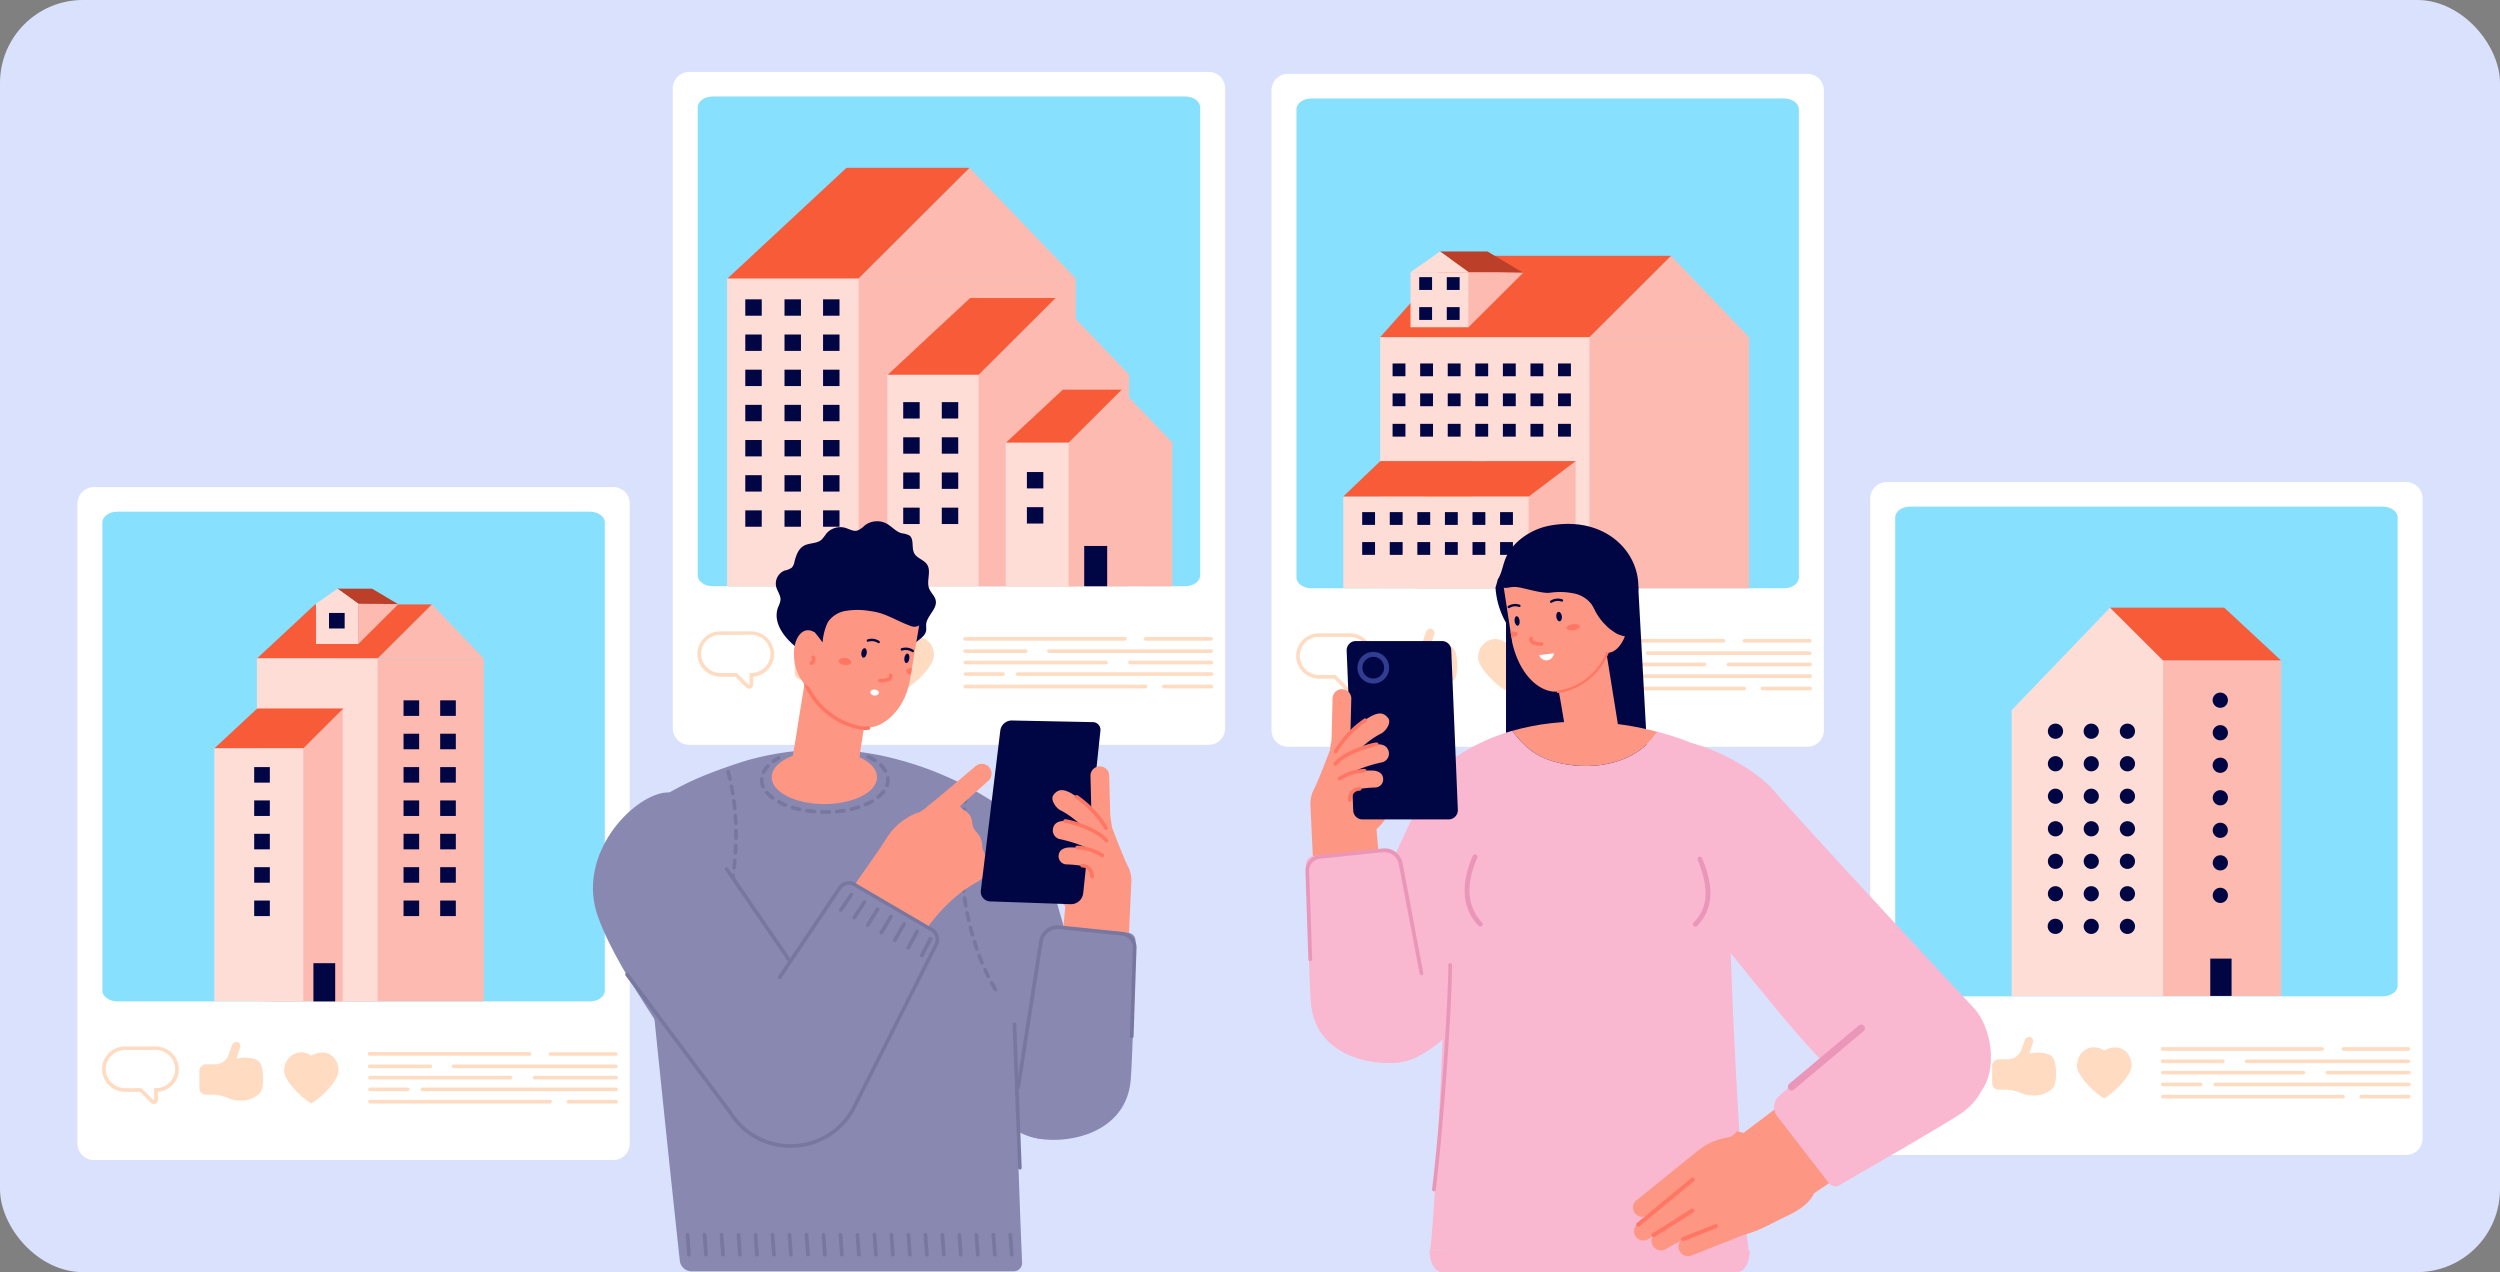 <svg width="452" height="230" fill="none" xmlns="http://www.w3.org/2000/svg"><rect width="100%" height="100%" fill="#808080" stroke="none"/><rect width="452" height="230" rx="15" fill="#DAE1FD"/><g clip-path="url(#a)"><path d="M110.897 88.066H16.974A2.975 2.975 0 0 0 14 91.034v115.732a2.982 2.982 0 0 0 2.974 2.968h93.923a2.98 2.98 0 0 0 2.969-2.968V91.034a2.976 2.976 0 0 0-2.969-2.968z" fill="#fff"/><path d="M106.647 92.512H21.218c-1.49 0-2.704.87-2.704 1.944v84.656c0 1.067 1.226 1.944 2.704 1.944h85.429c1.491 0 2.705-.877 2.705-1.944V94.456c0-1.074-1.214-1.944-2.705-1.944z" fill="#88E0FF"/><path d="M56.291 199.494c1.386-.705 4.907-3.949 4.907-5.917 0-2.557-2.22-4.207-4.907-2.717-2.312-1.563-4.906.166-4.906 2.717-.024 1.968 3.514 5.212 4.906 5.917zM37.225 192.436h1.668a2.613 2.613 0 0 0 2.453-1.753l.558-1.595a.936.936 0 0 1 1.043-.693.822.822 0 0 1 .46.449.813.813 0 0 1-.013.643l-.644 1.913a7.07 7.07 0 0 1 3.024 0c1.318.251 1.515 1.183 1.674 2.079.175.994.175 2.01 0 3.004a2.253 2.253 0 0 1-.466 1.165c-.52.503-1.15.876-1.84 1.092a5.86 5.86 0 0 1-3.906-.203 7.038 7.038 0 0 0-2.748-.613h-1.263a1.17 1.17 0 0 1-1.165-1.171v-3.139a1.171 1.171 0 0 1 1.165-1.178zM27.253 199.353l-1.944-1.944h-2.607a4.188 4.188 0 0 1-4.237-3.838 4.075 4.075 0 0 1 1.103-3.066 4.138 4.138 0 0 1 3.005-1.3h5.52a4.187 4.187 0 0 1 4.238 3.838 4.08 4.08 0 0 1-1.104 3.066 4.134 4.134 0 0 1-2.668 1.288v1.453a.759.759 0 0 1-.466.699.738.738 0 0 1-.84-.196zm-4.68-9.504a3.454 3.454 0 0 0-3.446 3.679 3.528 3.528 0 0 0 3.575 3.219h2.883l2.14 2.134a.08.08 0 0 0 .098 0 .075.075 0 0 0 .041-.031.077.077 0 0 0 .014-.049v-2.072h.331a3.455 3.455 0 0 0 3.447-3.679 3.523 3.523 0 0 0-3.575-3.22l-5.508.019zM66.84 190.879h28.885a.34.34 0 0 0 .331-.337.329.329 0 0 0-.204-.306.325.325 0 0 0-.127-.026H66.84a.331.331 0 0 0-.234.568.34.34 0 0 0 .234.101zM99.528 190.879h11.793a.339.339 0 0 0 .331-.337.332.332 0 0 0-.331-.276H99.528a.325.325 0 0 0-.235.097.322.322 0 0 0-.097.234.336.336 0 0 0 .332.282zM66.84 193.129h10.959a.325.325 0 0 0 .234-.097.332.332 0 0 0 .072-.361.332.332 0 0 0-.306-.204h-10.96a.332.332 0 0 0-.233.565.332.332 0 0 0 .234.097zM82.018 193.129h29.303a.33.33 0 1 0 0-.662H82.018a.324.324 0 0 0-.234.097.332.332 0 0 0-.072.361.332.332 0 0 0 .306.204zM66.913 195.171H92.31a.331.331 0 0 0 0-.662H66.913a.331.331 0 0 0 0 .662zM96.67 195.171h14.718a.33.33 0 1 0 0-.662H96.669a.331.331 0 0 0 0 .662zM66.913 197.293h6.783a.331.331 0 0 0 0-.663h-6.783a.331.331 0 0 0 0 .663zM76.364 197.293h35.012a.33.33 0 1 0 0-.663H76.364a.332.332 0 0 0-.331.332.33.33 0 0 0 .204.306c.04.016.083.025.127.025zM66.913 199.525h32.553a.332.332 0 0 0 0-.663H66.913a.331.331 0 0 0 0 .663zM102.79 199.525h8.586a.33.33 0 1 0 0-.663h-8.586a.33.33 0 1 0 0 .663z" fill="#FFDBC2"/><path d="M87.476 119.038H60.315v62.005h27.161v-62.005z" fill="#FCBAB1"/><path d="m68.269 119.05 9.818-9.78 9.39 9.78H68.269z" fill="#FCBAB1"/><path d="m46.46 119.05 10.512-9.78h21.115l-9.818 9.78H46.46z" fill="#F75B37"/><path d="M68.269 119.038h-21.82v62.005h21.82v-62.005z" fill="#FFDDD7"/><path d="M82.41 126.623h-2.826v2.809h2.827v-2.809zM75.781 126.623h-2.82v2.809h2.82v-2.809zM82.41 132.657h-2.826v2.808h2.827v-2.808zM75.781 132.657h-2.82v2.808h2.82v-2.808zM82.41 138.691h-2.826v2.808h2.827v-2.808zM75.781 138.691h-2.82v2.808h2.82v-2.808zM82.41 144.718h-2.826v2.809h2.827v-2.809zM75.781 144.718h-2.82v2.809h2.82v-2.809zM82.41 150.752h-2.826v2.808h2.827v-2.808zM75.781 150.752h-2.82v2.808h2.82v-2.808zM82.41 156.786h-2.826v2.808h2.827v-2.808zM75.781 156.786h-2.82v2.808h2.82v-2.808zM82.41 162.819h-2.826v2.809h2.827v-2.809zM75.781 162.819h-2.82v2.809h2.82v-2.809z" fill="#000543"/><path d="M61.964 128.205v52.82H48.97v-38.95h-.92l13.915-13.87z" fill="#FCBAB1"/><path d="m38.752 135.306 7.752-7.211h15.57l-7.236 7.211H38.752z" fill="#F75B37"/><path d="M54.838 135.306H38.752v45.719h16.086v-45.719z" fill="#FFDDD7"/><path d="M48.785 138.691h-2.827v2.808h2.827v-2.808zM48.785 144.718h-2.827v2.809h2.827v-2.809zM48.785 150.752h-2.827v2.808h2.827v-2.808zM48.785 156.786h-2.827v2.808h2.827v-2.808zM48.785 162.819h-2.827v2.809h2.827v-2.809zM56.666 181.056h3.937v-6.911h-3.937v6.911z" fill="#000543"/><path d="m61.014 106.437 3.796 2.741 7.187.068-4.722-2.809h-6.261z" fill="#BC3F2A"/><path d="m68.477 109.178 3.52.068-7.187 7.155v-7.223h3.667z" fill="#FCBAB1"/><path d="M64.81 109.178h-7.684v7.26h7.684v-7.26zM64.81 109.178l-3.796-2.741-3.889 2.741h7.685z" fill="#FFDDD7"/><path d="M62.314 110.821h-2.827v2.809h2.827v-2.809z" fill="#000543"/><path d="M326.782 13.35h-93.923a2.977 2.977 0 0 0-2.968 2.967V132.05a2.968 2.968 0 0 0 2.968 2.968h93.923c.788 0 1.543-.313 2.099-.87.557-.556.87-1.311.87-2.098V16.317a2.977 2.977 0 0 0-2.969-2.967z" fill="#fff"/><path d="M322.539 17.801h-85.436c-1.49 0-2.698.87-2.698 1.944v84.675c0 1.073 1.227 1.943 2.698 1.943h85.436c1.49 0 2.698-.87 2.698-1.943V19.8c0-1.128-1.208-1.999-2.698-1.999z" fill="#88E0FF"/><path d="M272.183 124.784c1.38-.706 4.906-3.949 4.906-5.918 0-2.557-2.22-4.212-4.906-2.722-2.318-1.564-4.937.165-4.937 2.722 0 1.969 3.526 5.212 4.937 5.918zM253.116 117.726h1.662a2.61 2.61 0 0 0 2.453-1.76l.552-1.594a.94.94 0 0 1 1.043-.693.811.811 0 0 1 .46.452.818.818 0 0 1-.013.645l-.613 1.907a7.072 7.072 0 0 1 3.017 0c1.325.252 1.515 1.178 1.681 2.079.168.995.168 2.01 0 3.005a2.29 2.29 0 0 1-.472 1.159 4.611 4.611 0 0 1-1.84 1.097 5.898 5.898 0 0 1-3.907-.202 6.892 6.892 0 0 0-2.747-.613h-1.294a1.171 1.171 0 0 1-1.172-1.165v-3.152a1.185 1.185 0 0 1 .352-.831 1.162 1.162 0 0 1 .838-.334zM243.138 124.655l-1.938-1.944h-2.612a4.18 4.18 0 0 1-4.232-3.839 4.066 4.066 0 0 1 1.098-3.065 4.161 4.161 0 0 1 3.005-1.3h5.519a4.187 4.187 0 0 1 4.238 3.838 4.091 4.091 0 0 1-1.104 3.066 4.157 4.157 0 0 1-2.668 1.288v1.416a.75.75 0 0 1-.466.699.774.774 0 0 1-.84-.159zm-4.679-9.505a3.449 3.449 0 0 0-2.522 1.091 3.444 3.444 0 0 0-.919 2.589 3.517 3.517 0 0 0 3.57 3.213h2.888l2.134 2.14a.092.092 0 0 0 .138-.018.099.099 0 0 0 .016-.05v-2.072h.337a3.45 3.45 0 0 0 3.44-3.679 3.519 3.519 0 0 0-3.575-3.214h-5.507zM282.731 116.187h28.879a.33.33 0 1 0 0-.662h-28.879a.33.33 0 1 0 0 .662zM315.419 116.187h11.774a.333.333 0 0 0 .332-.331.33.33 0 0 0-.332-.331h-11.774a.329.329 0 0 0-.332.331.332.332 0 0 0 .332.331zM282.731 118.419h10.953a.33.33 0 1 0 0-.663h-10.953a.33.33 0 1 0 0 .663zM297.91 118.419h29.283a.332.332 0 0 0 0-.663H297.91a.333.333 0 0 0-.332.332.332.332 0 0 0 .332.331zM282.798 120.467h25.384a.337.337 0 0 0 0-.669h-25.384a.337.337 0 0 0 0 .669zM312.561 120.467h14.718a.337.337 0 0 0 0-.669h-14.718a.345.345 0 0 0-.268.081.331.331 0 0 0-.115.254.334.334 0 0 0 .24.323.363.363 0 0 0 .143.011zM282.798 122.582h6.783a.337.337 0 0 0 .338-.337.337.337 0 0 0-.338-.331h-6.783a.332.332 0 0 0-.234.567c.062.063.146.1.234.101zM292.267 122.582h35.012a.335.335 0 0 0 .234-.571.33.33 0 0 0-.234-.097h-35.012a.332.332 0 0 0-.234.567c.062.063.146.1.234.101zM282.798 124.814h32.553a.337.337 0 0 0 .331-.337.33.33 0 0 0-.331-.331h-32.553a.332.332 0 0 0-.234.567c.062.063.146.1.234.101zM318.675 124.814h8.586a.337.337 0 0 0 .331-.337.33.33 0 0 0-.331-.331h-8.586a.33.33 0 0 0-.331.331.337.337 0 0 0 .331.337z" fill="#FFDBC2"/><path d="M255.98 106.364h60.248V60.951H255.98v45.413z" fill="#FCBAB1"/><path d="M249.541 106.364h37.839V60.951h-37.839v45.413z" fill="#FFDDD7"/><path d="m287.38 60.951 14.743-14.698 14.105 14.698H287.38z" fill="#FCBAB1"/><path d="M302.123 46.253 287.38 60.951h-37.839l13.087-14.698h39.495z" fill="#F75B37"/><path d="m260.346 45.468 5.207 3.753 9.843.092-6.464-3.845h-8.586z" fill="#BC3F2A"/><path d="m270.576 49.22 4.82.093-9.843 9.805V49.22h5.023z" fill="#FCBAB1"/><path d="M265.553 49.22h-10.53v9.947h10.53V49.22z" fill="#FFDDD7"/><path d="m265.553 49.22-5.207-3.752-5.323 3.753h10.53z" fill="#FFDDD7"/><path d="M266.099 89.93h-8.678l8.678-6.494v6.494z" fill="#FFC05C"/><path d="M256.851 89.758h19.441c.073 0 .073 16.599.073 16.599h-33.497V89.758h13.983z" fill="#FFDDD7"/><path d="M276.292 89.758c.122 0 8.585-6.401 8.585-6.401v23h-8.512V89.801l-.073-.043z" fill="#FCBAB1"/><path d="M276.292 89.758h-33.424l6.691-6.395h16.558c-.049.037 2.834 0 2.834 0h15.945l-8.482 6.402-.122-.007z" fill="#F75B37"/><path d="M254.103 65.716h-2.324v2.311h2.324v-2.311zM254.103 71.13h-2.324v2.312h2.324V71.13zM254.103 76.63h-2.324v2.312h2.324V76.63zM259.089 65.716h-2.324v2.311h2.324v-2.311zM259.089 71.13h-2.324v2.312h2.324V71.13zM259.089 76.63h-2.324v2.312h2.324V76.63zM264.075 65.716h-2.324v2.311h2.324v-2.311zM264.075 71.13h-2.324v2.312h2.324V71.13zM264.075 76.63h-2.324v2.312h2.324V76.63zM269.061 65.716h-2.324v2.311h2.324v-2.311zM269.061 71.13h-2.324v2.312h2.324V71.13zM269.061 76.63h-2.324v2.312h2.324V76.63zM274.047 65.716h-2.324v2.311h2.324v-2.311zM274.047 71.13h-2.324v2.312h2.324V71.13zM274.047 76.63h-2.324v2.312h2.324V76.63zM279.033 65.716h-2.324v2.311h2.324v-2.311zM279.033 71.13h-2.324v2.312h2.324V71.13zM279.033 76.63h-2.324v2.312h2.324V76.63zM284.019 65.716h-2.324v2.311h2.324v-2.311zM284.019 71.13h-2.324v2.312h2.324V71.13zM284.019 76.63h-2.324v2.312h2.324V76.63zM248.608 92.591h-2.324v2.312h2.324v-2.312zM248.608 98.006h-2.324v2.312h2.324v-2.312zM253.594 92.591h-2.324v2.312h2.324v-2.312zM253.594 98.006h-2.324v2.312h2.324v-2.312zM258.58 92.591h-2.324v2.312h2.324v-2.312zM258.58 98.006h-2.324v2.312h2.324v-2.312zM263.566 92.591h-2.324v2.312h2.324v-2.312zM263.566 98.006h-2.324v2.312h2.324v-2.312zM268.552 92.591h-2.324v2.312h2.324v-2.312zM268.552 98.006h-2.324v2.312h2.324v-2.312zM273.538 92.591h-2.324v2.312h2.324v-2.312zM273.538 98.006h-2.324v2.312h2.324v-2.312zM258.918 50.11h-2.325v2.312h2.325V50.11zM258.918 55.53h-2.325v2.312h2.325v-2.311zM263.903 50.11h-2.324v2.312h2.324V50.11zM263.903 55.53h-2.324v2.312h2.324v-2.311zM279.333 106.364h3.239v-5.685h-3.239v5.685z" fill="#000543"/><path d="M435.032 87.153h-93.923a2.973 2.973 0 0 0-2.969 2.967v115.733a2.976 2.976 0 0 0 2.969 2.968h93.923a2.969 2.969 0 0 0 2.968-2.968V90.12a2.97 2.97 0 0 0-2.968-2.968z" fill="#fff"/><path d="M430.788 91.598h-85.429c-1.491 0-2.705.87-2.705 1.944v84.656c0 1.073 1.227 1.944 2.705 1.944h85.429c1.49 0 2.704-.871 2.704-1.944V93.542c0-1.073-1.214-1.944-2.704-1.944z" fill="#88E0FF"/><path d="M380.432 198.587c1.386-.706 4.937-3.949 4.937-5.924 0-2.551-2.22-4.206-4.937-2.716-2.312-1.564-4.906.165-4.906 2.716-.025 1.975 3.526 5.218 4.906 5.924zM361.365 191.523h1.662a2.613 2.613 0 0 0 2.453-1.754l.552-1.594a.947.947 0 0 1 1.049-.693.823.823 0 0 1 .518.771.82.82 0 0 1-.071.32l-.613 1.913a7.072 7.072 0 0 1 3.017 0c1.325.252 1.521 1.184 1.681 2.085a8.631 8.631 0 0 1 0 2.999 2.204 2.204 0 0 1-.472 1.165c-.52.504-1.15.88-1.84 1.097a5.905 5.905 0 0 1-3.907-.208 7 7 0 0 0-2.747-.613h-1.3a1.174 1.174 0 0 1-1.166-1.172v-3.121a1.166 1.166 0 0 1 1.184-1.195zM351.393 198.439l-1.944-1.943h-2.631a4.188 4.188 0 0 1-4.231-3.839 4.12 4.12 0 0 1 1.101-3.081 4.11 4.11 0 0 1 3.002-1.303h5.519a4.193 4.193 0 0 1 4.238 3.838 4.115 4.115 0 0 1-3.778 4.372v1.423a.757.757 0 0 1-.466.699.792.792 0 0 1-.288.055.72.72 0 0 1-.522-.221zm-4.685-9.504a3.463 3.463 0 0 0-2.517 1.094 3.456 3.456 0 0 0-.924 2.585 3.524 3.524 0 0 0 3.57 3.219h2.888l2.134 2.134a.107.107 0 0 0 .105 0 .094.094 0 0 0 .04-.034.095.095 0 0 0 .015-.052v-2.072h.319a3.439 3.439 0 0 0 3.44-3.679 3.524 3.524 0 0 0-3.569-3.22l-5.501.025zM390.974 189.99h28.885a.337.337 0 0 0 0-.669h-28.885a.337.337 0 0 0 0 .669zM423.668 189.99h11.793a.337.337 0 0 0 0-.669h-11.793a.337.337 0 0 0 0 .669zM390.974 192.222h10.959a.337.337 0 0 0 0-.669h-10.959a.337.337 0 0 0 0 .669zM406.159 192.222h29.302a.337.337 0 0 0 0-.669h-29.302a.337.337 0 0 0 0 .669zM391.054 194.264h25.389a.338.338 0 0 0 .235-.097.338.338 0 0 0 .071-.361.338.338 0 0 0-.071-.108.338.338 0 0 0-.235-.097h-25.389a.324.324 0 0 0-.127.026.323.323 0 0 0-.179.179.323.323 0 0 0 .072.361c.03.03.067.055.107.071.04.017.083.026.127.026zM420.81 194.264h14.718a.338.338 0 0 0 .235-.097.338.338 0 0 0 .071-.361.338.338 0 0 0-.071-.108.338.338 0 0 0-.235-.097H420.81a.33.33 0 1 0 0 .663zM391.054 196.397h6.783a.33.33 0 1 0 0-.662h-6.783a.33.33 0 1 0 0 .662zM400.517 196.397h35.018a.33.33 0 1 0 0-.662h-35.018a.33.33 0 1 0 0 .662zM391.054 198.611h32.552a.333.333 0 0 0 .332-.331.33.33 0 0 0-.332-.331h-32.552a.33.33 0 1 0 0 .662zM426.924 198.611h8.586a.33.33 0 1 0 0-.662h-8.586a.332.332 0 0 0-.331.331.33.33 0 0 0 .331.331z" fill="#FFDBC2"/><path d="M398.885 128.383h-35.183v51.698h35.183v-51.698z" fill="#FFDDD7"/><path d="m400.112 128.414-18.613-18.543-17.797 18.543h36.41z" fill="#FFDDD7"/><path d="m412.439 119.431-10.285-9.56h-20.655l9.598 9.56h21.342z" fill="#F75B37"/><path d="M412.439 119.431h-21.342v60.644h21.342v-60.644z" fill="#FCBAB1"/><path d="M403.467 173.311h-3.852v6.757h3.852v-6.757zM371.625 130.83a1.368 1.368 0 0 0-1.265.852 1.37 1.37 0 0 0 .302 1.495 1.378 1.378 0 0 0 1.496.295 1.372 1.372 0 0 0 .443-2.242 1.388 1.388 0 0 0-.448-.298 1.386 1.386 0 0 0-.528-.102zM378.095 130.83a1.374 1.374 0 1 0 0 2.748 1.374 1.374 0 0 0 0-2.748zM384.633 130.83a1.369 1.369 0 0 0-1.265.852 1.375 1.375 0 1 0 2.645.521c0-.181-.036-.36-.106-.527a1.362 1.362 0 0 0-.747-.744 1.377 1.377 0 0 0-.527-.102zM371.625 136.71a1.376 1.376 0 0 0-1.265.852 1.37 1.37 0 0 0 .302 1.495 1.37 1.37 0 0 0 1.496.295 1.372 1.372 0 0 0-.533-2.642zM378.095 136.71a1.375 1.375 0 0 0-.268 2.721 1.374 1.374 0 1 0 .268-2.721zM384.633 136.71a1.377 1.377 0 0 0-1.265.852 1.375 1.375 0 1 0 2.645.522 1.371 1.371 0 0 0-.853-1.271 1.36 1.36 0 0 0-.527-.103zM371.625 142.59a1.377 1.377 0 0 0-1.34 1.646 1.372 1.372 0 1 0 2.316-1.245 1.388 1.388 0 0 0-.976-.401zM378.095 142.59a1.375 1.375 0 0 0-.268 2.721 1.374 1.374 0 1 0 .268-2.721zM384.633 142.59a1.378 1.378 0 0 0-1.265.853 1.368 1.368 0 0 0 .302 1.494 1.373 1.373 0 1 0 .963-2.347zM371.625 148.471a1.376 1.376 0 0 0-1.265.852 1.37 1.37 0 0 0 .302 1.495 1.37 1.37 0 0 0 1.496.295 1.372 1.372 0 0 0-.533-2.642zM378.095 148.471a1.375 1.375 0 0 0-.268 2.721 1.374 1.374 0 1 0 .268-2.721zM384.633 148.471a1.377 1.377 0 0 0-1.265.852 1.375 1.375 0 1 0 2.645.521 1.366 1.366 0 0 0-.405-.973 1.349 1.349 0 0 0-.448-.297 1.36 1.36 0 0 0-.527-.103zM371.625 154.351a1.377 1.377 0 0 0-1.34 1.646 1.367 1.367 0 0 0 1.081 1.075 1.368 1.368 0 0 0 1.408-.585 1.368 1.368 0 0 0 .126-1.289 1.392 1.392 0 0 0-.299-.447 1.387 1.387 0 0 0-.976-.4zM378.095 154.351a1.375 1.375 0 0 0-.268 2.721 1.374 1.374 0 1 0 .268-2.721zM384.633 154.351a1.378 1.378 0 0 0-1.265.852 1.368 1.368 0 0 0 1.005 1.869 1.372 1.372 0 0 0 1.534-1.874 1.376 1.376 0 0 0-1.274-.847zM371.625 160.219a1.377 1.377 0 0 0-1.34 1.646 1.372 1.372 0 1 0 2.316-1.245 1.388 1.388 0 0 0-.976-.401zM378.095 160.219a1.375 1.375 0 0 0-.268 2.721 1.374 1.374 0 1 0 .268-2.721zM384.633 160.219a1.378 1.378 0 0 0-1.265.853 1.368 1.368 0 0 0 .302 1.494 1.373 1.373 0 1 0 .963-2.347zM371.625 166.112a1.37 1.37 0 0 0-.259 2.721 1.368 1.368 0 0 0 1.408-.585 1.37 1.37 0 0 0-.621-2.033 1.368 1.368 0 0 0-.528-.103zM378.095 166.112a1.375 1.375 0 0 0-.268 2.721 1.374 1.374 0 0 0 1.642-1.347 1.38 1.38 0 0 0-1.374-1.374zM384.633 166.112a1.37 1.37 0 0 0-1.265.852 1.371 1.371 0 0 0 1.005 1.869 1.372 1.372 0 0 0 1.534-1.874 1.376 1.376 0 0 0-1.274-.847zM401.43 125.225a1.372 1.372 0 0 0-.256 2.722 1.375 1.375 0 0 0 .783-2.621 1.358 1.358 0 0 0-.527-.101zM401.43 131.106a1.371 1.371 0 0 0-.961 2.349 1.371 1.371 0 0 0 1.499.291 1.374 1.374 0 0 0 .737-1.799 1.36 1.36 0 0 0-.748-.741 1.357 1.357 0 0 0-.527-.1zM401.43 136.986a1.372 1.372 0 0 0-.256 2.722 1.375 1.375 0 0 0 .783-2.621 1.358 1.358 0 0 0-.527-.101zM401.43 142.866a1.38 1.38 0 0 0-1.265.854 1.374 1.374 0 1 0 2.54-.012 1.36 1.36 0 0 0-.748-.741 1.376 1.376 0 0 0-.527-.101zM401.43 148.747a1.376 1.376 0 0 0-1.264.852 1.37 1.37 0 0 0 1.005 1.869 1.375 1.375 0 0 0 .787-2.618 1.365 1.365 0 0 0-.528-.103zM401.43 154.627a1.377 1.377 0 0 0-1.34 1.646 1.374 1.374 0 1 0 1.34-1.646zM401.43 160.508a1.368 1.368 0 0 0-1.264.852 1.37 1.37 0 0 0 1.005 1.869c.266.052.542.025.793-.079a1.372 1.372 0 0 0 .442-2.242 1.382 1.382 0 0 0-.976-.4z" fill="#000543"/><path d="M218.527 13H124.61a2.977 2.977 0 0 0-2.974 2.968v115.726a2.979 2.979 0 0 0 2.974 2.974h93.917a2.981 2.981 0 0 0 2.975-2.974V15.968A2.974 2.974 0 0 0 218.527 13z" fill="#fff"/><path d="M214.283 17.446h-85.429c-1.49 0-2.704.87-2.704 1.943v84.651c0 1.073 1.226 1.95 2.704 1.95h85.429c1.491 0 2.705-.877 2.705-1.95V19.42c0-1.104-1.214-1.974-2.705-1.974z" fill="#88E0FF"/><path d="M163.927 124.428c1.386-.705 4.937-3.949 4.937-5.917 0-2.557-2.22-4.213-4.937-2.717-2.312-1.563-4.906.166-4.906 2.717-.024 1.968 3.526 5.212 4.906 5.917zM144.861 117.37h1.668a2.612 2.612 0 0 0 2.453-1.754l.558-1.6a.924.924 0 0 1 1.042-.687.815.815 0 0 1 .46.449.81.81 0 0 1-.012.643l-.613 1.913a7.068 7.068 0 0 1 3.023 0c1.319.251 1.515 1.177 1.675 2.079.174.993.174 2.01 0 3.004a2.214 2.214 0 0 1-.473 1.165c-.52.502-1.15.876-1.839 1.092a5.867 5.867 0 0 1-3.907-.203 7.04 7.04 0 0 0-2.748-.613h-1.3a1.168 1.168 0 0 1-1.165-1.165v-3.17a1.174 1.174 0 0 1 .35-.82 1.164 1.164 0 0 1 .828-.333zM134.889 124.287l-1.944-1.944h-2.613a4.187 4.187 0 0 1-4.231-3.82 4.07 4.07 0 0 1 1.103-3.066 4.141 4.141 0 0 1 2.999-1.306h5.52a4.204 4.204 0 0 1 4.238 3.845 4.083 4.083 0 0 1-1.104 3.066 4.147 4.147 0 0 1-2.674 1.287v1.423a.744.744 0 0 1-.125.419.744.744 0 0 1-.341.274.685.685 0 0 1-.289.061.77.77 0 0 1-.539-.239zm-4.686-9.504a3.446 3.446 0 0 0-3.246 2.291 3.448 3.448 0 0 0-.194 1.388 3.528 3.528 0 0 0 3.575 3.219h2.883l2.14 2.134a.079.079 0 0 0 .098 0 .08.08 0 0 0 .041-.031.076.076 0 0 0 .014-.049v-2.073h.338a3.438 3.438 0 0 0 3.44-3.679 3.519 3.519 0 0 0-3.569-3.219l-5.52.019zM174.488 115.831h28.885a.33.33 0 1 0 0-.662h-28.885a.33.33 0 1 0 0 .662zM207.163 115.831h11.793a.333.333 0 0 0 .332-.331.33.33 0 0 0-.332-.331h-11.793a.33.33 0 1 0 0 .662zM174.488 118.063h10.959a.33.33 0 1 0 0-.662h-10.959a.33.33 0 1 0 0 .662zM189.654 118.063h29.302a.333.333 0 0 0 .332-.331.33.33 0 0 0-.332-.331h-29.302a.33.33 0 1 0 0 .662zM174.549 120.111h25.396a.33.33 0 1 0 0-.662h-25.396a.33.33 0 1 0 0 .662zM204.305 120.111h14.719a.33.33 0 1 0 0-.662h-14.719a.33.33 0 1 0 0 .662zM174.549 122.202h6.783a.33.33 0 1 0 0-.662h-6.783a.33.33 0 1 0 0 .662zM184.012 122.202h35.018a.33.33 0 1 0 0-.662h-35.018a.33.33 0 1 0 0 .662zM174.549 124.459h32.553a.33.33 0 0 0 .331-.331.338.338 0 0 0-.331-.338h-32.553a.339.339 0 0 0-.331.338.332.332 0 0 0 .331.331zM210.426 124.459h8.586a.33.33 0 0 0 .331-.331.338.338 0 0 0-.331-.338h-8.586a.337.337 0 0 0-.337.338.337.337 0 0 0 .337.331z" fill="#FFDBC2"/><path d="M194.481 50.282h-62.898v55.707h62.898V50.282z" fill="#FCBAB1"/><path d="M155.243 50.367h-23.77v55.622h23.77V50.367z" fill="#FFDDD7"/><path d="m155.243 50.33 20.055-19.995 19.183 19.996h-39.238z" fill="#FCBAB1"/><path d="M175.297 30.335 155.243 50.33h-23.691l21.496-19.996h22.249z" fill="#F75B37"/><path d="M176.941 105.989V67.776h-16.423l16.417-.03L190.85 53.88l13.278 13.834v38.274h-27.187z" fill="#FCBAB1"/><path d="M176.929 67.776h-16.491v38.213h16.491V67.776z" fill="#FFDDD7"/><path d="M176.941 67.745h-16.423c0-.03 14.89-13.864 14.89-13.864h15.442l-13.909 13.864z" fill="#F75B37"/><path d="M193.217 105.99V80.027h-11.315 11.315l9.586-9.56 9.15 9.536v26.005l-18.736-.018z" fill="#FCBAB1"/><path d="M193.211 80.027h-11.364v25.962h11.364V80.027z" fill="#FFDDD7"/><path d="M193.217 80.009h-11.315l10.26-9.56h10.641l-9.586 9.56z" fill="#F75B37"/><path d="M151.784 54.12h-2.974v2.962h2.974V54.12zM144.812 54.12h-2.975v2.962h2.975V54.12zM137.722 54.12h-2.974v2.962h2.974V54.12zM151.784 60.479h-2.974v2.962h2.974v-2.962zM144.812 60.479h-2.975v2.962h2.975v-2.962zM137.722 60.479h-2.974v2.962h2.974v-2.962zM151.784 66.838h-2.974v2.961h2.974v-2.961zM144.812 66.838h-2.975v2.961h2.975v-2.961zM137.722 66.838h-2.974v2.961h2.974v-2.961zM151.784 73.196h-2.974v2.962h2.974v-2.962zM144.812 73.196h-2.975v2.962h2.975v-2.962zM137.722 73.196h-2.974v2.962h2.974v-2.962zM151.784 79.555h-2.974v2.962h2.974v-2.962zM144.812 79.555h-2.975v2.962h2.975v-2.962zM137.722 79.555h-2.974v2.962h2.974v-2.962zM151.784 85.914h-2.974v2.962h2.974v-2.962zM144.812 85.914h-2.975v2.962h2.975v-2.962zM137.722 85.914h-2.974v2.962h2.974v-2.962zM151.784 92.273h-2.974v2.961h2.974v-2.961zM144.812 92.273h-2.975v2.961h2.975v-2.961zM137.722 92.273h-2.974v2.961h2.974v-2.961zM173.249 72.706h-2.974v2.962h2.974v-2.962zM166.276 72.706h-2.974v2.962h2.974v-2.962zM173.249 79.064h-2.974v2.962h2.974v-2.962zM166.276 79.064h-2.974v2.962h2.974v-2.962zM173.249 85.423h-2.974v2.962h2.974v-2.962zM166.276 85.423h-2.974v2.962h2.974v-2.962zM173.249 91.782h-2.974v2.962h2.974v-2.962zM166.276 91.782h-2.974v2.962h2.974v-2.962zM188.636 85.344h-2.974v2.961h2.974v-2.962zM188.636 91.696h-2.974v2.962h2.974v-2.962zM196.026 105.99h4.152v-7.279h-4.152v7.279z" fill="#000543"/><path d="M198.025 186.488c1.092 4.501-.827 17.035-5.74 18.844-7.856 2.888-14.393-5.488-15.994-9.542-1.392-3.519-7.672-30.739-9.058-36.484l21.759-3.943c.957 4.857 8.849 30.365 9.033 31.125z" fill="#8988B1"/><path d="M161.977 137.231a50.96 50.96 0 0 0-27.205.331 110.858 110.858 0 0 0-6.623 2.318c-7.617 3.005-12.707 6.825-13.492 8.585.098 0 4.636 46.332 8.242 79.377a2.165 2.165 0 0 0 2.018 2.011h58.433a1.519 1.519 0 0 0 1.385-1.071c.061-.199.08-.409.056-.615-1.343-30.856-2.22-81.119-2.22-81.119a59.866 59.866 0 0 0-20.594-9.817z" fill="#8988B1"/><path d="M149.043 145.374c5.26 0 9.524-2.171 9.524-4.85s-4.264-4.85-9.524-4.85c-5.26 0-9.524 2.171-9.524 4.85s4.264 4.85 9.524 4.85z" fill="#FD9783"/><path d="M149.147 147.146h-.564a.314.314 0 0 1-.128-.028.35.35 0 0 1-.18-.185.343.343 0 0 1-.023-.13.344.344 0 0 1 .344-.331h1.33a.338.338 0 1 1 0 .674h-.779zm-1.901-.079a22.401 22.401 0 0 1-1.386-.16.33.33 0 0 1-.277-.254.345.345 0 0 1 .126-.353.335.335 0 0 1 .249-.061c.436.067.877.116 1.319.159a.34.34 0 0 1 .307.362.342.342 0 0 1-.111.217.342.342 0 0 1-.227.09zm4.03 0a.338.338 0 0 1 0-.675c.441-.043.883-.098 1.312-.165a.334.334 0 0 1 .356.281.34.34 0 0 1-.246.381c-.441.073-.901.129-1.355.172l-.067.006zm-6.691-.387h-.074c-.448-.104-.895-.22-1.325-.349a.332.332 0 0 1-.22-.417.336.336 0 0 1 .417-.227c.411.129.84.239 1.275.337a.325.325 0 0 1 .213.145.326.326 0 0 1 .045.254.34.34 0 0 1-.331.239v.018zm9.346-.049a.336.336 0 0 1-.074-.662c.436-.104.865-.221 1.27-.356a.341.341 0 0 1 .36.106.34.34 0 0 1 .063.115.345.345 0 0 1-.221.423c-.423.135-.864.258-1.318.362l-.08.012zm-11.916-.742a.318.318 0 0 1-.123 0 12.294 12.294 0 0 1-1.226-.613.342.342 0 0 1-.135-.46.349.349 0 0 1 .46-.135c.38.212.773.398 1.177.558a.345.345 0 0 1 .111.073.352.352 0 0 1 .099.239.339.339 0 0 1-.026.13.328.328 0 0 1-.337.19v.018zm14.473-.085a.337.337 0 0 1-.128-.65 13.13 13.13 0 0 0 1.165-.577.323.323 0 0 1 .256-.036.331.331 0 0 1 .204.159.345.345 0 0 1-.123.46 11.68 11.68 0 0 1-1.226.613.37.37 0 0 1-.148.012v.019zm-16.816-1.227a.352.352 0 0 1-.202-.067 6.89 6.89 0 0 1-1.036-.969.327.327 0 0 1-.082-.116.344.344 0 0 1 .005-.276.336.336 0 0 1 .351-.19.333.333 0 0 1 .235.147c.278.321.59.611.932.864a.346.346 0 0 1 .067.472.347.347 0 0 1-.27.129v.006zm19.135-.141a.326.326 0 0 1-.264-.159.338.338 0 0 1 .049-.472 5.38 5.38 0 0 0 .895-.896.343.343 0 0 1 .224-.128.342.342 0 0 1 .249.067.34.34 0 0 1 .127.224.323.323 0 0 1-.072.248 5.95 5.95 0 0 1-1 1.006.306.306 0 0 1-.208.104v.006zm-20.852-1.913a.344.344 0 0 1-.313-.209 3.458 3.458 0 0 1-.257-1.306 1.202 1.202 0 0 1 0-.147.339.339 0 0 1 .093-.261.341.341 0 0 1 .396-.067.343.343 0 0 1 .174.217.324.324 0 0 1 .005.142v.116c0 .362.071.721.209 1.055a.332.332 0 0 1-.184.435.304.304 0 0 1-.098.019l-.025.006zm22.415-.215h-.11a.337.337 0 0 1-.215-.423c.095-.276.143-.566.141-.858a2.426 2.426 0 0 0 0-.319.339.339 0 0 1 .537-.29.34.34 0 0 1 .132.21c.009.133.009.266 0 .399a3.621 3.621 0 0 1-.172 1.073.328.328 0 0 1-.121.145.328.328 0 0 1-.179.057l-.013.006zm-22.304-2.385a.307.307 0 0 1-.148-.037.321.321 0 0 1-.189-.321.31.31 0 0 1 .036-.126c.216-.433.497-.83.834-1.178a.344.344 0 0 1 .236-.099.329.329 0 0 1 .236.099.339.339 0 0 1 0 .479 4.241 4.241 0 0 0-.717 1.005.325.325 0 0 1-.264.172l-.024.006zm22.01-.202a.333.333 0 0 1-.294-.172 4.638 4.638 0 0 0-.773-.981.344.344 0 0 1-.099-.236.329.329 0 0 1 .099-.236.328.328 0 0 1 .239-.1.339.339 0 0 1 .239.1c.346.333.643.713.883 1.128a.334.334 0 0 1-.122.46.34.34 0 0 1-.147.031l-.025.006zm-20.238-1.766a.344.344 0 0 1-.276-.141.33.33 0 0 1-.011-.372.34.34 0 0 1 .091-.094c.314-.224.642-.429.981-.613a.34.34 0 0 1 .263-.023.344.344 0 0 1 .056.636c-.315.171-.62.36-.914.564a.315.315 0 0 1-.141.037l-.049.006zm18.331-.129a.331.331 0 0 1-.184-.055 9.989 9.989 0 0 0-1.129-.644.357.357 0 0 1-.105-.08.348.348 0 0 1-.083-.246.335.335 0 0 1 .227-.296.34.34 0 0 1 .256.015c.423.204.833.435 1.226.693a.33.33 0 0 1-.159.607l-.049.006zM125.91 180.381a.297.297 0 0 1-.159-.043.336.336 0 0 1-.141-.454s.227-.429.583-1.226a.337.337 0 0 1 .447-.159.316.316 0 0 1 .178.188.331.331 0 0 1-.012.259c-.368.785-.613 1.227-.613 1.227a.343.343 0 0 1-.283.208zm1.147-2.453a.307.307 0 0 1-.135 0 .34.34 0 0 1-.177-.447c.165-.374.343-.785.527-1.227a.334.334 0 0 1 .585.028.333.333 0 0 1 .028.23c-.19.454-.368.871-.533 1.226a.333.333 0 0 1-.295.197v-.007zm1.031-2.489h-.123a.343.343 0 0 1-.19-.442c.159-.392.319-.809.484-1.226a.344.344 0 0 1 .165-.241.332.332 0 0 1 .291-.022.33.33 0 0 1 .124.084.332.332 0 0 1 .088.278.352.352 0 0 1-.054.14c-.166.442-.325.859-.485 1.263a.323.323 0 0 1-.126.128.323.323 0 0 1-.174.044v-.006zm.944-2.52h-.11a.336.336 0 0 1-.227-.299.344.344 0 0 1 .018-.131c.147-.408.294-.831.442-1.269a.337.337 0 0 1 .423-.214.342.342 0 0 1 .214.429c-.147.441-.294.864-.441 1.275a.335.335 0 0 1-.319.215v-.006zm.852-2.557a.269.269 0 0 1-.098 0 .343.343 0 0 1-.235-.293.319.319 0 0 1 .015-.13c.134-.417.263-.847.392-1.282a.338.338 0 0 1 .417-.227.338.338 0 0 1 .227.417c-.129.442-.264.871-.392 1.294a.34.34 0 0 1-.326.227v-.006zm.767-2.582a.208.208 0 0 1-.086 0 .33.33 0 0 1-.206-.155.322.322 0 0 1-.033-.256c.117-.423.233-.858.35-1.294a.33.33 0 0 1 .146-.232.342.342 0 0 1 .271-.046.333.333 0 0 1 .253.305.345.345 0 0 1-.02.139l-.35 1.306a.336.336 0 0 1-.124.172.337.337 0 0 1-.201.067v-.006zm.675-2.606h-.08a.345.345 0 0 1-.252-.405c.105-.429.203-.864.301-1.306a.341.341 0 0 1 .392-.226.339.339 0 0 1 .264.367c-.098.448-.196.883-.3 1.319a.331.331 0 0 1-.325.257v-.006zm.57-2.63h-.061a.344.344 0 0 1-.27-.393c.086-.435.172-.877.251-1.318a.336.336 0 0 1 .256-.268.34.34 0 0 1 .407.384c-.08.448-.166.896-.252 1.331a.336.336 0 0 1-.331.27v-.006zm.472-2.649h-.055a.34.34 0 0 1-.124-.043.34.34 0 0 1-.153-.207.34.34 0 0 1-.005-.131c.074-.441.135-.883.196-1.324a.34.34 0 0 1 .127-.223.336.336 0 0 1 .371-.024.336.336 0 0 1 .157.202.34.34 0 0 1 .008.131c-.056.454-.123.895-.191 1.343a.337.337 0 0 1-.331.282v-.006zm.356-2.668h-.037a.343.343 0 0 1-.3-.374 90.6 90.6 0 0 0 .135-1.33.338.338 0 0 1 .359-.273.337.337 0 0 1 .309.328c-.037.454-.086.901-.135 1.349a.338.338 0 0 1-.331.306v-.006zm.233-2.679a.344.344 0 0 1-.337-.362c.03-.442.055-.889.073-1.337a.332.332 0 0 1 .106-.235.332.332 0 0 1 .244-.084.338.338 0 0 1 .319.35c0 .454-.037.901-.068 1.349a.344.344 0 0 1-.337.325v-.006zm.104-2.692a.338.338 0 0 1-.337-.338V150.182a.336.336 0 0 1 .337-.338.34.34 0 0 1 .338.338v1.355a.34.34 0 0 1-.338.325v-.006zm-.037-2.692a.331.331 0 0 1-.331-.319c0-.441-.043-.889-.073-1.337a.327.327 0 0 1 .312-.355.338.338 0 0 1 .356.312c.031.448.055.902.074 1.349a.34.34 0 0 1-.086.242.33.33 0 0 1-.233.108h-.019zm-.184-2.68a.338.338 0 0 1-.337-.306c-.041-.442-.09-.883-.147-1.325a.335.335 0 0 1 .164-.333.346.346 0 0 1 .374.024.343.343 0 0 1 .13.223c.056.448.105.902.154 1.349a.346.346 0 0 1-.077.248.332.332 0 0 1-.23.12h-.031zm-.349-2.667a.331.331 0 0 1-.217-.081.334.334 0 0 1-.114-.201 31.243 31.243 0 0 0-.233-1.312.339.339 0 0 1 .245-.399.326.326 0 0 1 .253.052.32.32 0 0 1 .139.218c.092.441.172.889.24 1.33a.337.337 0 0 1-.276.387l-.037.006zm-.515-2.643a.345.345 0 0 1-.331-.257c-.099-.43-.209-.865-.319-1.294a.338.338 0 0 1 .03-.255.336.336 0 0 1 .203-.156.325.325 0 0 1 .411.239c.122.435.233.877.331 1.312a.326.326 0 0 1-.04.256.333.333 0 0 1-.212.149l-.073.006zM179.965 179.228a.343.343 0 0 1-.283-.153s-.269-.417-.693-1.19a.338.338 0 0 1-.022-.263.34.34 0 0 1 .299-.24.338.338 0 0 1 .134.015.349.349 0 0 1 .203.17c.405.742.668 1.134.668 1.14a.337.337 0 0 1 .05.254.334.334 0 0 1-.148.212.321.321 0 0 1-.208.055zm-1.301-2.36a.34.34 0 0 1-.3-.191 51.44 51.44 0 0 1-.577-1.226.346.346 0 0 1 .172-.448.339.339 0 0 1 .442.172c.202.442.392.846.57 1.227a.336.336 0 0 1-.153.447.335.335 0 0 1-.154-.012v.031zm-1.097-2.453a.32.32 0 0 1-.19-.055.322.322 0 0 1-.123-.154 33.108 33.108 0 0 1-.497-1.257.348.348 0 0 1-.054-.139.347.347 0 0 1 .087-.279.337.337 0 0 1 .58.179c.16.436.325.853.485 1.227a.333.333 0 0 1-.184.435.288.288 0 0 1-.117.006l.013.037zm-.951-2.514a.342.342 0 0 1-.319-.227c-.139-.409-.28-.838-.423-1.288a.337.337 0 1 1 .644-.202c.135.435.276.858.417 1.269a.351.351 0 0 1-.015.258.345.345 0 0 1-.193.171.344.344 0 0 1-.111-.012v.031zm-.803-2.569a.344.344 0 0 1-.325-.246 49.397 49.397 0 0 1-.356-1.306.344.344 0 0 1 .245-.411.345.345 0 0 1 .257.038.329.329 0 0 1 .154.208c.111.441.227.87.344 1.287a.342.342 0 0 1-.028.255.334.334 0 0 1-.199.162l-.092.013zm-.669-2.607a.339.339 0 0 1-.331-.263c-.098-.429-.19-.871-.282-1.325a.345.345 0 0 1 .049-.254.337.337 0 0 1 .613.119c.086.448.178.883.276 1.313a.33.33 0 0 1-.251.398l-.074.012zm-.533-2.642a.336.336 0 0 1-.331-.276 62.568 62.568 0 0 1-.215-1.337.32.32 0 0 1-.008-.141.33.33 0 0 1 .284-.282.336.336 0 0 1 .386.325c.068.448.141.889.215 1.318a.344.344 0 0 1-.27.393h-.061zm-.399-2.655a.339.339 0 0 1-.331-.301c-.055-.441-.11-.889-.153-1.343a.336.336 0 0 1 .556-.315.337.337 0 0 1 .112.248c.043.454.098.895.147 1.33a.344.344 0 0 1-.065.248.322.322 0 0 1-.099.085.319.319 0 0 1-.124.041l-.043.007zm-.27-2.68a.344.344 0 0 1-.337-.313 89.37 89.37 0 0 1-.086-1.349.338.338 0 0 1 .675-.037c0 .454.049.896.086 1.337a.34.34 0 0 1-.084.244.34.34 0 0 1-.229.118h-.025zm-.141-2.686a.33.33 0 0 1-.331-.331v-1.349a.337.337 0 0 1 .569-.242.328.328 0 0 1 .099.236v1.337a.34.34 0 0 1-.02.13.346.346 0 0 1-.176.189.338.338 0 0 1-.129.03h-.012zm0-2.692a.341.341 0 0 1-.337-.343c0-.448 0-.895.043-1.349a.334.334 0 0 1 .195-.352.332.332 0 0 1 .393.085.334.334 0 0 1 .08.267c0 .454-.03.895-.037 1.337a.337.337 0 0 1-.349.319l.012.036zm.111-2.685a.34.34 0 0 1-.246-.11.343.343 0 0 1-.092-.252c.031-.442.062-.895.105-1.349a.337.337 0 0 1 .361-.307.345.345 0 0 1 .307.368c-.037.448-.074.889-.098 1.331a.34.34 0 0 1-.132.214.34.34 0 0 1-.242.068l.037.037zm.233-2.686h-.037a.334.334 0 0 1-.226-.122.343.343 0 0 1-.075-.246c.049-.448.105-.895.16-1.343a.343.343 0 0 1 .38-.294c.044.006.086.02.124.043a.33.33 0 0 1 .164.337c-.055.448-.11.889-.159 1.33a.333.333 0 0 1-.344.252l.013.043zm.349-2.668h-.055a.34.34 0 0 1-.282-.386c.067-.441.141-.883.221-1.33a.325.325 0 0 1 .135-.22.326.326 0 0 1 .251-.056.34.34 0 0 1 .218.136.34.34 0 0 1 .058.25c-.08.448-.147.889-.215 1.324a.332.332 0 0 1-.126.181.333.333 0 0 1-.211.065l.006.036zm.454-2.667h-.055a.308.308 0 0 1-.121-.043.31.31 0 0 1-.094-.086.325.325 0 0 1-.055-.245v-.043a.33.33 0 0 1 .145-.214.345.345 0 0 1 .254-.05.343.343 0 0 1 .263.399.372.372 0 0 1-.349.245l.012.037zM124.573 227.179a.325.325 0 0 1-.225-.088.329.329 0 0 1-.106-.218l-.263-3.606a.311.311 0 0 1 .077-.243.321.321 0 0 1 .229-.112.336.336 0 0 1 .362.306l.264 3.606a.33.33 0 0 1-.082.243.33.33 0 0 1-.231.112h-.025zM127.646 227.179a.34.34 0 0 1-.337-.306l-.264-3.606a.337.337 0 0 1 .082-.245.337.337 0 0 1 .593.196l.263 3.606a.341.341 0 0 1-.083.242.339.339 0 0 1-.229.113h-.025zM130.719 227.179a.339.339 0 0 1-.338-.306l-.264-3.606a.337.337 0 0 1 .557-.276c.068.057.11.139.118.227l.264 3.606a.337.337 0 0 1-.313.355h-.024zM133.791 227.179a.336.336 0 0 1-.337-.306l-.264-3.606a.338.338 0 0 1 .543-.254.34.34 0 0 1 .125.205l.27 3.606a.341.341 0 0 1-.083.242.339.339 0 0 1-.23.113h-.024zM136.863 227.179a.338.338 0 0 1-.337-.306l-.264-3.606a.34.34 0 0 1 .313-.323.337.337 0 0 1 .356.274l.264 3.606a.333.333 0 0 1-.078.243.325.325 0 0 1-.229.112h-.025zM139.93 227.179a.328.328 0 0 1-.331-.306l-.264-3.606a.335.335 0 0 1 .182-.321.335.335 0 0 1 .486.272l.264 3.606a.337.337 0 0 1-.081.243.326.326 0 0 1-.232.112h-.024zM143.002 227.179a.33.33 0 0 1-.331-.306l-.264-3.606a.33.33 0 0 1 .181-.323.321.321 0 0 1 .126-.032.336.336 0 0 1 .362.306l.264 3.606a.338.338 0 0 1-.186.323.33.33 0 0 1-.127.032h-.025zM146.075 227.179a.34.34 0 0 1-.337-.306l-.264-3.606a.342.342 0 0 1 .081-.245.347.347 0 0 1 .232-.117.343.343 0 0 1 .327.186c.019.04.031.083.035.127l.263 3.606a.341.341 0 0 1-.083.242.339.339 0 0 1-.229.113h-.025zM149.147 227.179a.338.338 0 0 1-.337-.306l-.264-3.606a.337.337 0 0 1 .557-.276c.068.057.11.139.118.227l.264 3.606a.337.337 0 0 1-.313.355h-.025zM152.22 227.179a.336.336 0 0 1-.337-.306l-.264-3.606a.341.341 0 0 1 .083-.242.339.339 0 0 1 .592.193l.263 3.606a.341.341 0 0 1-.083.242.339.339 0 0 1-.229.113h-.025zM155.292 227.179a.338.338 0 0 1-.337-.306l-.264-3.606a.34.34 0 0 1 .313-.323.341.341 0 0 1 .23.069c.066.051.11.124.126.205l.264 3.606a.333.333 0 0 1-.078.243.321.321 0 0 1-.229.112h-.025zM158.359 227.179a.328.328 0 0 1-.331-.306l-.264-3.606a.354.354 0 0 1 .015-.129.333.333 0 0 1 .535-.147.332.332 0 0 1 .118.227l.264 3.606a.346.346 0 0 1-.015.128.341.341 0 0 1-.167.193.32.32 0 0 1-.125.034h-.03zM161.431 227.179a.33.33 0 0 1-.331-.306l-.264-3.606a.33.33 0 0 1 .181-.323.321.321 0 0 1 .126-.032.336.336 0 0 1 .362.306l.264 3.606a.338.338 0 0 1-.186.323.33.33 0 0 1-.127.032h-.025zM164.504 227.179a.328.328 0 0 1-.331-.306l-.27-3.606a.336.336 0 0 1 .313-.362.339.339 0 0 1 .361.313l.264 3.606a.341.341 0 0 1-.083.242.339.339 0 0 1-.23.113h-.024zM167.576 227.179a.336.336 0 0 1-.337-.306l-.264-3.606a.34.34 0 0 1 .313-.362.34.34 0 0 1 .362.313l.264 3.606a.337.337 0 0 1-.313.355h-.025zM170.649 227.179a.336.336 0 0 1-.337-.306l-.264-3.606a.341.341 0 0 1 .083-.242.339.339 0 0 1 .591.193l.264 3.606a.341.341 0 0 1-.083.242.339.339 0 0 1-.23.113h-.024zM173.721 227.179a.338.338 0 0 1-.337-.306l-.264-3.606a.34.34 0 0 1 .313-.323.341.341 0 0 1 .23.069c.066.051.11.124.126.205l.264 3.606a.333.333 0 0 1-.078.243.321.321 0 0 1-.229.112h-.025zM176.788 227.179a.328.328 0 0 1-.331-.306l-.264-3.606a.339.339 0 0 1 .312-.323.338.338 0 0 1 .356.274l.264 3.606a.346.346 0 0 1-.015.128.341.341 0 0 1-.167.193.32.32 0 0 1-.125.034h-.03zM179.86 227.179a.33.33 0 0 1-.331-.306l-.264-3.606a.333.333 0 0 1 .078-.243.325.325 0 0 1 .229-.112.324.324 0 0 1 .327.18c.02.039.032.082.035.126l.264 3.606a.338.338 0 0 1-.186.323.33.33 0 0 1-.127.032h-.025zM182.933 227.179a.328.328 0 0 1-.331-.306l-.27-3.606a.342.342 0 0 1 .312-.362.34.34 0 0 1 .362.313l.264 3.606a.341.341 0 0 1-.083.242.339.339 0 0 1-.23.113h-.024z" fill="#78779F"/><path d="M140.672 109.797c.205-.405.354-.836.441-1.281.074-.859-.576-1.601-.785-2.453a2.541 2.541 0 0 1 1.546-2.913c.456-.082.89-.258 1.276-.515.259-.297.428-.663.484-1.054.282-1.104.681-2.312 1.668-2.888.988-.577 2.361-.356 3.226-1.11.312-.335.595-.696.846-1.08a3.33 3.33 0 0 1 3.422-1.079c.742.215 1.478.7 2.22.497.5-.213.951-.526 1.325-.92a3.682 3.682 0 0 1 3.968-.33c.951.52 1.68 1.477 2.735 1.747.457.046.902.168 1.319.361.969.614.386 2.226.932 3.257.491.913 1.742 1.158 2.318 2.023.81 1.226-.153 2.949.368 4.323.294.773 1.03 1.349 1.196 2.158.319 1.564-1.595 2.766-1.729 4.36 0 .374.036.754 0 1.122-.258 1.46-2.349 1.938-2.772 3.354a4.79 4.79 0 0 0-2.705-3.016c-3.066-1.294-6.672.901-9.941.141-1.116-.264-2.19-.865-3.336-.785a2.96 2.96 0 0 0-2.607 3.01c0 1.349.086 1.84-1.318.871-2.386-1.594-5.238-4.709-4.097-7.8z" fill="#000543"/><path d="M164.026 113.985c.052.337.039.68-.037 1.012a7.14 7.14 0 0 0-.411-1.318c.157.091.306.193.448.306z" fill="#000543"/><path d="M148.289 144.124v-.062c3.281.485 6.298-1.539 6.746-4.819.46-3.103 1.153-7.745 1.226-7.739 3.183.466 7.452-3.109 8.286-8.775l1.839-10.853c-.061-.448-2.772.098-2.894-.325a14.567 14.567 0 0 0-6.863-2.453 14.053 14.053 0 0 0-6.39 1.392c-2.055 1.178-2.833 12.105-2.288 12.522l-2.348-.325-2.374 14.716a5.846 5.846 0 0 0 5.06 6.721z" fill="#FD9783"/><path d="M163.032 117.628a.21.21 0 0 1-.172-.129.222.222 0 0 1 .117-.288 2.44 2.44 0 0 1 2.134.282.216.216 0 0 1 .122.135.23.23 0 0 1-.021.182.234.234 0 0 1-.065.068.24.24 0 0 1-.086.035.218.218 0 0 1-.177-.046 2.034 2.034 0 0 0-.842-.322 2.031 2.031 0 0 0-.9.071.173.173 0 0 1-.11.012zM156.893 116.027a.237.237 0 0 1-.102-.043.25.25 0 0 1-.07-.085.22.22 0 0 1 .117-.289 2.458 2.458 0 0 1 2.134.282.214.214 0 0 1 .1.132.216.216 0 0 1 .004.084.223.223 0 0 1-.03.079.221.221 0 0 1-.301.079 2.016 2.016 0 0 0-1.735-.251.26.26 0 0 1-.117.012z" fill="#000543"/><path d="M155.746 131.952c-7.482-1.3-10.867-8.039-10.628-9.676a.332.332 0 1 1 .65.098c-.165 1.14 2.834 7.671 10.076 8.928.384.034.77.034 1.153 0a.333.333 0 0 1 .35.306.33.33 0 0 1-.307.35c-.43.034-.863.032-1.294-.006zM159.052 123.379a.33.33 0 0 1 .061-.656c.441.042.886-.017 1.3-.171l.166-.056a.203.203 0 0 0 .117-.104.225.225 0 0 0 0-.178.316.316 0 0 1 .011-.249.317.317 0 0 1 .076-.102.319.319 0 0 1 .109-.066.332.332 0 0 1 .423.197.89.89 0 0 1-.037.686.852.852 0 0 1-.206.27.854.854 0 0 1-.297.166l-.147.055a3.549 3.549 0 0 1-1.545.208h-.031z" fill="#FF7664"/><path d="M156.703 118.118c-.067.479-.343.828-.613.785-.27-.043-.43-.454-.356-.926.074-.472.343-.821.613-.785.27.037.423.454.356.926zM164.406 119.087c-.068.472-.325.828-.571.791-.245-.037-.392-.447-.325-.926.068-.478.325-.821.577-.785.251.037.392.448.319.92z" fill="#000543"/><path d="M149.675 119.946c0 2.845-1.325 4.807-3.018 4.372-1.692-.436-3.066-3.066-3.115-5.936-.049-2.87 1.325-4.807 3.017-4.378 1.693.429 3.091 3.09 3.116 5.942z" fill="#FD9783"/><path d="M146.657 120.215a.312.312 0 0 1-.245-.184.325.325 0 0 1 .153-.435.434.434 0 0 0 .215-.27.404.404 0 0 0-.043-.331.33.33 0 0 1 .339-.481c.08.011.154.051.207.113a1.085 1.085 0 0 1 .129.871 1.1 1.1 0 0 1-.564.693.347.347 0 0 1-.191.024z" fill="#FF7664"/><path d="m166.356 109.994-15.129-2.226c-.491.895-.963 1.729-1.423 1.907-.531.207-1.049.444-1.552.711l-1.122 3.753c.568.647 1.1 1.325 1.594 2.029.085-1.275.408-2.522.951-3.679a4.816 4.816 0 0 1 3.269-2.048 13.137 13.137 0 0 1 4.379.037c.661.077 1.314.217 1.95.417 1.993.662 3.594 1.674 5.587 2.355h.036c1.227.417 2.852-1.165 2.043-2.177a3.486 3.486 0 0 1-.583-1.079z" fill="#000543"/><path d="M153.913 119.749c-.043.356-.583.577-1.227.497-.644-.08-1.085-.423-1.042-.779.042-.355.582-.576 1.226-.496.644.079 1.086.441 1.043.778zM163.841 121.276c-.036.313.319.613.828.742l.215-1.226c-.552-.049-1 .184-1.043.484z" fill="#FF7664"/><path d="m193.444 154.701 7.255.392c2.686.148 4.079 2.03 3.833 4.728l-.613 13.343-12.1-.681 1.625-17.782z" fill="#FD9783"/><path d="M190.912 167.357c-1.374-.221-2.3 1.11-2.619 2.453-1.84 7.781-4.906 18.966-5.716 28.304-.405 4.667 1.263 7.843 7.513 7.972 5.942.122 13.719-2.625 14.35-10.946.405-5.279.669-19.885.865-24.993a1.441 1.441 0 0 0-1.226-1.484l-13.167-1.306z" fill="#8988B1"/><path d="M184.073 196.968h-.049a.343.343 0 0 1-.221-.135.345.345 0 0 1-.061-.252l4.152-26.551a3.36 3.36 0 0 1 3.649-2.716l11.401 1.171a2.849 2.849 0 0 1 2.539 2.919l-.534 15.986a.333.333 0 0 1-.219.304.362.362 0 0 1-.13.021.343.343 0 0 1-.325-.35l.539-15.986a2.176 2.176 0 0 0-1.944-2.225l-11.394-1.172a2.69 2.69 0 0 0-2.92 2.165l-4.151 26.551a.33.33 0 0 1-.117.195.328.328 0 0 1-.215.075z" fill="#78779F"/><path d="M158.911 125.268c0 .3-.381.521-.804.497-.423-.025-.76-.289-.742-.614.019-.325.38-.527.804-.496.423.03.76.282.742.613z" fill="#fff"/><path d="M119.471 143.437c5.832-1.423 8.623 6.628 11.039 11.264 5.74 11.105 19.251 40.39 19.901 42.653 1.282 4.446-3.287 7.444-8.114 9.461-7.721 3.226-12.946-3.065-14.718-7.07-4.116-9.234-15.332-22.638-19.441-33.933-3.876-10.645 5.2-20.885 11.333-22.375z" fill="#8988B1"/><path d="M155.029 160.618a1.714 1.714 0 0 0-2.245.497c-6.292 8.848-16.423 24.104-18.239 26.906-4.532 7.003-2.214 13.748 3.165 16.961 5.378 3.213 11.775-.398 14.283-4.36 2.33-3.679 11.444-19.137 17.208-30.242a1.621 1.621 0 0 0-.65-2.164l-13.522-7.598z" fill="#8988B1"/><path d="M152.018 164.849a.334.334 0 0 1-.297-.181.334.334 0 0 1 .021-.346l1.895-2.753a.338.338 0 1 1 .558.38l-1.877 2.753a.354.354 0 0 1-.131.112.355.355 0 0 1-.169.035zM154.458 166.217a.364.364 0 0 1-.184-.056.347.347 0 0 1-.143-.213.346.346 0 0 1 .045-.253l1.84-2.79a.33.33 0 0 1 .46-.098c.038.024.07.055.096.091a.342.342 0 0 1 .053.253.337.337 0 0 1-.051.122l-1.84 2.79a.325.325 0 0 1-.276.154zM156.899 167.578a.34.34 0 0 1-.324-.264.34.34 0 0 1 .042-.251l1.766-2.839a.366.366 0 0 1 .09-.098.331.331 0 0 1 .253-.059.333.333 0 0 1 .123.046.344.344 0 0 1 .105.466l-1.767 2.839a.332.332 0 0 1-.288.16zM159.34 168.957a.3.3 0 0 1-.172-.049.334.334 0 0 1-.116-.459l1.717-2.882a.342.342 0 0 1 .346-.193.334.334 0 0 1 .291.269.348.348 0 0 1-.002.14.321.321 0 0 1-.059.127l-1.717 2.882a.328.328 0 0 1-.288.165zM161.781 170.331a.345.345 0 0 1-.166-.049.342.342 0 0 1-.156-.201.336.336 0 0 1 .034-.253l1.655-2.931a.339.339 0 0 1 .558-.037.317.317 0 0 1 .058.116.333.333 0 0 1-.033.252l-1.656 2.931a.333.333 0 0 1-.294.172zM164.222 171.698a.303.303 0 0 1-.16-.043.335.335 0 0 1-.135-.453l1.607-2.968a.328.328 0 0 1 .329-.177c.044.005.087.02.125.042a.338.338 0 0 1 .135.454l-1.607 2.968a.318.318 0 0 1-.294.177zM166.662 173.096a.354.354 0 0 1-.153-.036.344.344 0 0 1-.147-.454l1.552-3.017a.343.343 0 1 1 .613.307l-1.552 3.016a.33.33 0 0 1-.313.184z" fill="#78779F"/><path d="M142.929 207.539a13.048 13.048 0 0 1-11.156-6.187l-18.686-24.987a.338.338 0 0 1 .323-.507c.083.008.16.047.217.108l18.698 25.006a12.541 12.541 0 0 0 21.833-1l14.811-29.328a1.72 1.72 0 0 0-.669-2.263l-13.927-8.161a1.705 1.705 0 0 0-2.27.49l-10.848 16.158a.337.337 0 0 1-.558-.381l10.855-16.157a2.378 2.378 0 0 1 3.164-.693l13.897 8.143a2.4 2.4 0 0 1 .926 3.146l-14.78 29.328a13.057 13.057 0 0 1-11.18 7.254l-.65.031z" fill="#78779F"/><path d="M142.837 174.139a.337.337 0 0 1-.282-.147l-11.413-16.63a.334.334 0 0 1 .063-.499.335.335 0 0 1 .489.119l11.419 16.629a.35.35 0 0 1 .058.171.346.346 0 0 1-.038.176.34.34 0 0 1-.296.181zM184.386 211.433a.333.333 0 0 1-.337-.319l-.975-25.95a.337.337 0 0 1 .668-.031l.975 25.981a.322.322 0 0 1-.192.315.31.31 0 0 1-.127.028l-.012-.024z" fill="#78779F"/><path d="M195.732 135.079a1.67 1.67 0 0 1-1.636-1.993 1.664 1.664 0 0 1 1.31-1.311 1.674 1.674 0 0 1 1.713.71 1.667 1.667 0 0 1-1.387 2.594zm0-2.667a.993.993 0 0 0-.928.612.996.996 0 0 0 .213 1.092.998.998 0 0 0 1.539-.149.991.991 0 0 0 .169-.556.997.997 0 0 0-.993-1.012v.013z" fill="#222B70"/><path d="M169.435 144.399a3.157 3.157 0 0 1 1.287-.772 2.604 2.604 0 0 1 1.515.233c.396.131.736.39.969.736.215.38.19.864.405 1.226.215.362.754.644 1.153.95.47.371.801.89.938 1.472.047.426.124.848.233 1.263.167.354.386.681.65.969.498.544.832 1.218.963 1.944a9 9 0 0 0 .068.913c.173.514.412 1.002.711 1.454a3.304 3.304 0 0 1-.221 3.305 6.742 6.742 0 0 0-1.533-3.771c-.613-.724-1.355-1.319-1.968-2.036a7.141 7.141 0 0 1-1.301-2.263 13.282 13.282 0 0 0-.834-2.33 2.031 2.031 0 0 0-2.011-1.146c-.896.19-4.183 4.102-5.023 2.268-.515-1.097 3.373-3.887 3.999-4.415z" fill="#FD9783"/><path d="M177.211 157.276a16.354 16.354 0 0 0-1.085-4.016 32.916 32.916 0 0 0-2.613-5.126c-1.227-1.901-6.016-2.49-9.444-.307-2.484 1.582-3.134 2.674-4.907 5.464l-4.446 6.389 13.179 7.726a31.11 31.11 0 0 1 5.802-6.015 24.218 24.218 0 0 1 2.453-1.637 2.386 2.386 0 0 0 1.061-2.478z" fill="#FD9783"/><path d="M171.36 144.455c1.166 0 6.875 12.122 6.955 12.552a2.129 2.129 0 0 1-.889 1.937c-1.785 1.484-4.575 1.435-6.838.215a11.956 11.956 0 0 1-5.048-5.887c-.92-2.17-1.085-4.905.663-6.352.582-.479 1.33-.755 1.956-1.178.963-.644 1.95-1.293 3.201-1.287z" fill="#FD9783"/><path d="m169.895 144.001 6.525-5.519a1.762 1.762 0 0 1 2.33 2.637l-5.317 4.74-3.538-1.858zM200.938 149.36c.215.399 1.914 5.083 2.993 7.272a4.08 4.08 0 0 1 .16 3.293 8.817 8.817 0 0 1-4.238 4.936c-3.79 2.085-8.531-.784-9.598-4.611l-2.275-5.408 12.958-5.482z" fill="#FD9783"/><path d="m180.854 132.093-3.514 28.905c-.032.243-.013.49.057.724a1.737 1.737 0 0 0 .923 1.081c.221.105.461.163.706.17l14.535.503a2.225 2.225 0 0 0 2.281-1.981l3.116-29.396a1.392 1.392 0 0 0-.797-1.412 1.383 1.383 0 0 0-.559-.127l-14.639-.295a2.09 2.09 0 0 0-2.109 1.828z" fill="#000543"/><path d="M197.559 158.435c-.043-.263.049-3.857.086-4.127.264-1.86.902-3.648 1.877-5.254.227-.375.613-.785 1.012-.669.398.117 0-1.76.086-1.416.371 1.817.576 3.664.613 5.518a12.198 12.198 0 0 1-.804 3.63c-.484 1.147-.613 1.932-1.68 2.539-.141.08-.889 1.269-1.104 1.38a4.66 4.66 0 0 0-.086-1.601z" fill="#FD9783"/><path d="M199.154 152.383a1.692 1.692 0 0 0 1.656-1.735l-.264-10.523a1.7 1.7 0 0 0-1.736-1.562 1.697 1.697 0 0 0-1.655 1.648l.263 10.523a1.703 1.703 0 0 0 .526 1.184 1.694 1.694 0 0 0 1.21.465z" fill="#FD9783"/><path d="M200.123 151.022a1.843 1.843 0 0 0-.295-2.453c-1.6-1.539-4.802-4.636-6.746-5.439-.889-.374-1.797-.521-2.618.613-.614.767.404 2.324 1.269 2.76 2.453 1.226 4.41 3.311 5.918 4.844a1.677 1.677 0 0 0 1.308.386 1.69 1.69 0 0 0 1.164-.711z" fill="#FD9783"/><path d="M200.521 153.137c.326-.889-.349-1.502-1.11-2.066a16.19 16.19 0 0 0-6.746-2.6c-.938-.104-1.87.141-2.189 1.024a1.636 1.636 0 0 0 1.024 2.195 25.483 25.483 0 0 1 6.814 2.453 1.632 1.632 0 0 0 1.326-.014 1.644 1.644 0 0 0 .881-.992z" fill="#FD9783"/><path d="M198.737 154.088a15.136 15.136 0 0 0-5.52-.865c-.858.061-1.643.423-1.79 1.269a1.48 1.48 0 0 0 .685 1.587c.177.105.374.173.578.198 1.91.048 3.806.338 5.642.864a6.014 6.014 0 0 0 .405-3.053z" fill="#FD9783"/><path d="M200.049 152.322a.347.347 0 0 1-.263-.123c-1.644-2.036-6.673-3.428-7.188-3.409a.325.325 0 0 1-.131-.018.345.345 0 0 1-.228-.298.325.325 0 0 1 .018-.131.327.327 0 0 1 .171-.194.347.347 0 0 1 .127-.034c.699-.043 5.967 1.441 7.752 3.679a.332.332 0 0 1-.258.546v-.018zM199.982 150.077a.333.333 0 0 1-.295-.171 18.046 18.046 0 0 0-5.206-5.55.337.337 0 0 1-.143-.213.337.337 0 0 1 .045-.253.339.339 0 0 1 .466-.092 18.485 18.485 0 0 1 5.427 5.783.335.335 0 0 1-.135.454.288.288 0 0 1-.159.042zM199.289 155.008a.363.363 0 0 1-.19-.056 8.443 8.443 0 0 0-4.342-1.385.332.332 0 0 1-.325-.344.333.333 0 0 1 .219-.304.362.362 0 0 1 .13-.021 9.216 9.216 0 0 1 4.692 1.49.339.339 0 0 1 .092.466.336.336 0 0 1-.276.154z" fill="#FF7664"/><path d="M196.971 157.215c.301.364.468.821.472 1.294.264-.074.264-.27.417-.497a1.328 1.328 0 0 0 .073-1.429 1.411 1.411 0 0 0-.558-.46 1.151 1.151 0 0 0-.613-.128 1.407 1.407 0 0 0-.466.159 3.825 3.825 0 0 0-.392.19c.092.16.398.233.558.344.203.139.376.319.509.527z" fill="#FD9783"/><path d="M197.443 158.84a.33.33 0 0 1-.331-.331s0-1.668-1.454-1.668a.338.338 0 0 1 0-.675 2.195 2.195 0 0 1 2.007 1.474c.097.279.136.574.115.869a.333.333 0 0 1-.337.331z" fill="#FF7664"/><path d="M299.265 135.116c4.526-3.986 17.865 3.587 21.256 7.597 4.741 5.605 34.644 37.754 36.287 39.465 3.22 3.354 4.557 11.239 1.227 15.293-5.36 6.481-21.035.944-24.476-1.773-7.972-6.291-23.402-27.814-31.89-36.398-3.913-3.918-7.157-19.984-2.404-24.184zM244.089 171.514c-1.773 4.293-1.81 16.943 2.759 19.487 7.304 4.066 15.056-3.194 17.264-6.947 1.913-3.268 12.308-29.169 14.565-34.626l-20.851-7.248c-1.711 4.617-13.425 28.611-13.737 29.334z" fill="#F9B7D0"/><path d="M272.287 143.565h25.96l-2.055-37.526-23.905-2.827v40.353z" fill="#000543"/><path d="M270.576 105.591c-.055.208-.123.411-.19.613a14.768 14.768 0 0 0 2.612 7.518c4.207 5.997 13.039 10.54 19.594 7.971 3.11-1.226 3.815-3.679 3.729-3.679-3.68-1.84-.141-8.468-.104-11.816.073-6.8-6.397-12.975-16.068-11.154-3.385.644-6.255 2.784-7.555 5.12-.939 1.686-.89 3.183-1.797 4.593-.074.276-.141.546-.221.834z" fill="#000543"/><path d="M280.444 137.532c-3.067-.92-5.238-2.937-7.016-5.396 9.15-2.655 18.699-1.809 26.199.165-3.913 6.212-12.769 7.322-19.183 5.231z" fill="#FD9783"/><path d="M261.021 138.451a36.232 36.232 0 0 1 12.407-6.321c1.778 2.452 3.968 4.476 7.016 5.396 6.414 2.097 15.27.987 19.183-5.231a47.713 47.713 0 0 1 9.033 3.324 7.926 7.926 0 0 1 4.293 7.971c-1.625 14.256 2.263 78.561 3.312 83.099l-57.728-.583c.951-4.568 4.588-75.869 2.484-87.655z" fill="#F9B7D0"/><path d="M306.538 167.529a.432.432 0 0 0 .319-.135c2.852-2.992 3.128-6.745.896-12.227a.427.427 0 0 0-.236-.238.438.438 0 0 0-.477.091.437.437 0 0 0-.13.306c0 .057.011.113.033.166 2.11 5.175 1.895 8.554-.717 11.301a.435.435 0 0 0 0 .613c.084.08.196.124.312.123zM267.657 167.516a.441.441 0 0 0 .3-.122.437.437 0 0 0 0-.613c-2.704-2.882-3.005-6.794-.864-11.688a.437.437 0 0 0-.227-.576.44.44 0 0 0-.577.227c-2.281 5.169-1.926 9.541 1.024 12.638a.424.424 0 0 0 .344.134z" fill="#EA96B8"/><path d="M274.004 107.277a2.821 2.821 0 0 0 0 1.012c.108-.447.254-.884.436-1.306a4.265 4.265 0 0 0-.436.294z" fill="#000543"/><path d="M288.802 136.606a4.714 4.714 0 0 1-5.482-3.777 11.892 11.892 0 0 0-.466-1.877s-.969-5.954-1.055-5.941c-2.735.41-6.82-2.134-8.384-8.812l-1.705-11.074c.074-.448 2.766.147 2.901-.27a14.546 14.546 0 0 1 6.906-2.275c2.208 0 4.385.521 6.353 1.521 2.03 1.226 2.582 12.153 2.03 12.558h.319l2.361 14.68a4.688 4.688 0 0 1-.833 3.39 4.685 4.685 0 0 1-2.945 1.877z" fill="#FD9783"/><path d="M280.94 118.112a1.358 1.358 0 0 1-1.187 1.272 1.365 1.365 0 0 1-1.468-.935l2.655-.337z" fill="#fff"/><path d="M274.728 109.748a.214.214 0 0 0 .103-.04.215.215 0 0 0 .069-.089.21.21 0 0 0-.111-.282 2.465 2.465 0 0 0-2.134.233.224.224 0 0 0-.081.131.224.224 0 0 0 .142.251c.05.018.104.017.154-.001a2.021 2.021 0 0 1 1.741-.215.26.26 0 0 0 .117.012zM282.424 108.779a.24.24 0 0 0 .172-.128.224.224 0 0 0 .004-.167.227.227 0 0 0-.114-.122 2.454 2.454 0 0 0-2.141.24.207.207 0 0 0-.063.055.197.197 0 0 0-.038.075.213.213 0 0 0 .022.164.22.22 0 0 0 .3.08 2.014 2.014 0 0 1 1.742-.215c.036.018.076.025.116.018z" fill="#000543"/><path d="M281.707 125.305c7.316-1.116 9.959-8.162 9.757-9.768a.213.213 0 0 0-.082-.148.208.208 0 0 0-.163-.042.218.218 0 0 0-.19.245c.196 1.521-2.355 8.204-9.383 9.277a.222.222 0 0 0-.178.252.222.222 0 0 0 .239.184zM278.781 116.763a.338.338 0 0 0 .289-.331.332.332 0 0 0-.331-.325 2.945 2.945 0 0 1-1.294-.196l-.166-.062a.22.22 0 0 1-.117-.104.26.26 0 0 1 0-.178.331.331 0 0 0 .024-.125.329.329 0 0 0-.333-.321.329.329 0 0 0-.298.207.903.903 0 0 0 0 .687.867.867 0 0 0 .497.454l.147.049a3.54 3.54 0 0 0 1.54.245h.042z" fill="#FF7664"/><path d="M281.382 111.539c.061.478.331.834.613.797.282-.037.448-.448.386-.92-.061-.472-.331-.828-.613-.797-.282.031-.441.448-.386.92zM273.839 112.33c.061.472.312.828.564.797.251-.031.405-.442.343-.914-.061-.472-.313-.834-.558-.803-.245.031-.423.442-.349.92z" fill="#000543"/><path d="M288.22 113.526c-.086 2.845 1.226 4.825 2.925 4.433 1.699-.393 3.152-3.029 3.238-5.868.086-2.839-1.226-4.832-2.931-4.434-1.705.399-3.146 3.023-3.232 5.869z" fill="#FD9783"/><path d="M291.231 113.857a.328.328 0 0 0 .279-.268.327.327 0 0 0-.175-.346.423.423 0 0 1-.208-.275.41.41 0 0 1 .049-.332.327.327 0 0 0-.196-.505.32.32 0 0 0-.127-.002.331.331 0 0 0-.211.133 1.052 1.052 0 0 0-.147.865 1.055 1.055 0 0 0 .546.699c.058.031.125.042.19.031z" fill="#FF7664"/><path d="M288.385 110.417a10.43 10.43 0 0 0-.613-1.135 5.309 5.309 0 0 0-3.293-2.005 12.403 12.403 0 0 0-4.262-.104c-1.368.172-4.496-.828-5.839-1.012-1.674-.233-2.214.662-3.269-.405-.085-.085.749-.748.779-.858.031-.11.16-.178.282-.233 2.312-1.049 5.25-3.839 7.844-3.967 3.165-.166 6.2 2.452 8.825 3.777a11.264 11.264 0 0 1 2.539 1.784c.338.307 1.417-.343 1.687 0a13.326 13.326 0 0 1 2.128 4.998c.158 1.074.24 2.158.245 3.243 0 1.227-2.637.375-3.244 0a10.427 10.427 0 0 1-3.809-4.083z" fill="#000543"/><path d="M283.215 113.556c.043.301.614.478 1.294.393.681-.086 1.184-.399 1.147-.706-.037-.306-.613-.478-1.288-.392-.674.086-1.189.399-1.153.705zM273.109 114.182c.674-.086 1.226.092 1.288.398.061.307-.466.613-1.135.699l-.172-1.097h.019z" fill="#FF7664"/><path d="M316.369 226.088c0 2.152-1.012 3.906-2.244 3.906H260.69c-1.227 0-2.232-1.754-2.239-3.906h57.918z" fill="#F9B7D0"/><path d="m248.026 140.812-7.249.393c-2.686.147-4.078 2.029-3.833 4.727l.613 13.331 12.106-.656-1.637-17.795z" fill="#FD9783"/><path d="M250.534 153.475c1.368-.221 2.294 1.109 2.613 2.452 1.84 7.776 4.906 18.954 5.709 28.28.405 4.667-1.257 7.837-7.506 7.972-5.931.122-13.707-2.625-14.339-10.933-.398-5.28-.662-19.874-.864-24.975a1.45 1.45 0 0 1 1.226-1.484l13.161-1.312z" fill="#F9B7D0"/><path d="M240.538 135.484c-.221.398-1.914 5.077-2.993 7.26a4.055 4.055 0 0 0-.426 1.633 4.052 4.052 0 0 0 .273 1.666 8.814 8.814 0 0 0 4.225 4.905c3.79 2.085 8.531-.785 9.592-4.605l2.281-5.408-12.952-5.451z" fill="#FD9783"/><path d="m262.383 117.505 1.195 28.9c.009.226-.027.452-.108.663a1.666 1.666 0 0 1-.913.95 1.677 1.677 0 0 1-.659.134h-15.553a1.672 1.672 0 0 1-1.68-1.606l-1.19-28.9a1.68 1.68 0 0 1 .466-1.234 1.672 1.672 0 0 1 1.215-.513h15.552a1.676 1.676 0 0 1 1.675 1.606z" fill="#000543"/><path d="M243.911 144.553c.043-.264-.049-3.857-.086-4.121a13.851 13.851 0 0 0-1.871-5.255c-.226-.374-.613-.785-1.018-.668-.404.116 0-1.76-.079-1.417a30.56 30.56 0 0 0-.614 5.519 12.23 12.23 0 0 0 .804 3.63c.484 1.147.613 1.931 1.68 2.539.141.079.889 1.269 1.104 1.373a4.703 4.703 0 0 1 .08-1.6z" fill="#FD9783"/><path d="M242.316 138.507a1.702 1.702 0 0 1-1.65-1.736l.264-10.516a1.696 1.696 0 0 1 1.736-1.649 1.69 1.69 0 0 1 1.649 1.735l-.263 10.516a1.712 1.712 0 0 1-.145.645 1.704 1.704 0 0 1-.94.892c-.207.08-.429.118-.651.113z" fill="#FD9783"/><path d="M241.335 137.158a1.84 1.84 0 0 1 .288-2.453c1.607-1.539 4.802-4.63 6.746-5.433.896-.374 1.797-.521 2.619.583.613.766-.405 2.324-1.263 2.759-2.454 1.226-4.41 3.299-5.919 4.838a1.671 1.671 0 0 1-2.471-.294z" fill="#FD9783"/><path d="M240.955 139.255c-.325-.883.349-1.496 1.104-2.061a16.229 16.229 0 0 1 6.746-2.599c.938-.105 1.84.134 2.189 1.024a1.627 1.627 0 0 1-.434 1.86c-.171.15-.372.262-.59.329a25.538 25.538 0 0 0-6.807 2.452 1.624 1.624 0 0 1-1.328-.011 1.637 1.637 0 0 1-.88-.994z" fill="#FD9783"/><path d="M242.739 140.181a14.943 14.943 0 0 1 5.52-.859c.852.055 1.643.417 1.784 1.263a1.468 1.468 0 0 1-1.263 1.785 22.78 22.78 0 0 0-5.63.858 5.864 5.864 0 0 1-.411-3.047z" fill="#FD9783"/><path d="M241.427 138.445a.326.326 0 0 0 .264-.128c1.637-2.03 6.691-3.422 7.181-3.404a.336.336 0 0 0 .275-.56.338.338 0 0 0-.232-.114c-.699-.049-5.967 1.441-7.752 3.679a.344.344 0 0 0 .049.478c.065.039.14.056.215.049zM241.494 136.207a.34.34 0 0 0 .295-.178 18.069 18.069 0 0 1 5.2-5.518.33.33 0 0 0 .102-.091.324.324 0 0 0 .062-.259.325.325 0 0 0-.146-.223.346.346 0 0 0-.386.009 18.397 18.397 0 0 0-5.421 5.782.345.345 0 0 0 .129.46.42.42 0 0 0 .165.018zM242.187 141.125c.066 0 .13-.019.184-.055a8.493 8.493 0 0 1 4.342-1.38.324.324 0 0 0 .237-.106.313.313 0 0 0 .069-.113.319.319 0 0 0 .019-.13.326.326 0 0 0-.103-.239.326.326 0 0 0-.246-.086 9.11 9.11 0 0 0-4.686 1.49.329.329 0 0 0-.098.466.342.342 0 0 0 .282.153z" fill="#FF7664"/><path d="M244.5 143.332a2.084 2.084 0 0 0-.473 1.288c-.263-.067-.263-.264-.411-.49a1.325 1.325 0 0 1-.079-1.429c.145-.2.339-.358.564-.46.188-.1.401-.144.613-.129.161.027.316.079.46.153.135.058.266.124.393.197-.092.159-.399.227-.558.343-.204.14-.377.319-.509.527z" fill="#FD9783"/><path d="M244.027 144.957a.34.34 0 0 0 .239-.098.34.34 0 0 0 .098-.239s0-1.662 1.448-1.662a.337.337 0 1 0 0-.674 2.178 2.178 0 0 0-1.559.716 2.198 2.198 0 0 0-.563 1.62.336.336 0 0 0 .337.337z" fill="#FF7664"/><path d="M256.992 176.316h.067a.343.343 0 0 0 .27-.399l-3.728-19.806a3.35 3.35 0 0 0-3.643-2.704l-11.389 1.171a2.847 2.847 0 0 0-2.545 2.919l.534 15.943a.322.322 0 0 0 .105.237.337.337 0 0 0 .244.088.342.342 0 0 0 .31-.218.33.33 0 0 0 .021-.132l-.539-15.942a2.167 2.167 0 0 1 1.938-2.22l11.358-1.165a2.664 2.664 0 0 1 2.913 2.158l3.759 19.794a.34.34 0 0 0 .114.194c.059.05.134.079.211.082z" fill="#EA96B8"/><path d="M245.426 120.724a2.862 2.862 0 0 1 3.422-2.808 2.865 2.865 0 0 1 2.25 2.25 2.856 2.856 0 0 1-.163 1.654 2.863 2.863 0 0 1-5.509-1.096zm.901 0a1.958 1.958 0 0 0 1.212 1.813 1.962 1.962 0 1 0-1.212-1.813z" fill="#313D91"/><path d="m322.496 199.328 8.224 14.57-5.409 3.642-10.542-12.368 7.727-5.844z" fill="#FD9783"/><path d="M311.714 206.018a4.22 4.22 0 0 0 2.337-1.49l5.151 1.27c.994.392-1.226 1.159-1.606 2.097a1.913 1.913 0 0 1-2.49.999l-5.747-2.25a13.605 13.605 0 0 1 2.355-.626z" fill="#FD9783"/><path d="M313.346 223.457c-1.589.037-1.441-.699-2.539-1.367-.846-.521-3.067-.718-3.447-1.527a21.72 21.72 0 0 1-1.95-6.622c-.276-2.128 0-4.74 2.404-6.5a11.142 11.142 0 0 1 7.973-1.784c4.967.699 6.746.993 9.812 3.715 3.839 3.41 4.078 7.42-2.41 10.425-3.355 1.582-6.384 3.581-9.843 3.66z" fill="#FD9783"/><path d="m309.022 210.728-10.941 8.829a1.671 1.671 0 0 1-1.265.438 1.684 1.684 0 0 1-1.316-2.555c.119-.197.278-.367.465-.501l10.941-8.83a1.688 1.688 0 0 1 2.581 2.118 1.684 1.684 0 0 1-.465.501zM309.58 216.387l-11.401 7.518a1.69 1.69 0 0 1-1.885.162 1.69 1.69 0 0 1-.804-1.026 1.69 1.69 0 0 1 .61-1.791l11.039-8.665a1.714 1.714 0 0 1 2.404.258c.595.724.785 2.962.037 3.544z" fill="#FD9783"/><path d="m313.235 219.085-12.069 6.745a1.687 1.687 0 0 1-1.879-.088 1.7 1.7 0 0 1-.669-1.11 1.682 1.682 0 0 1 .312-1.257 1.7 1.7 0 0 1 .488-.445l11.965-7.254a1.711 1.711 0 0 1 2.349.552c.485.766.313 2.373-.497 2.857z" fill="#FD9783"/><path d="m318.755 221.888-12.934 5.113a1.703 1.703 0 0 1-2.214-.95 1.72 1.72 0 0 1 .963-2.22l12.265-6.696c.877-.343 2.564 1.668 2.907 2.539a1.717 1.717 0 0 1-.987 2.214zM305.986 218.871s.988-1.159-.343-.834l.613-1.03.693.68v1.018l-.963.166z" fill="#FD9783"/><path d="M296.1 221.759a.382.382 0 0 0 .35-.074l9.812-8.118a.374.374 0 0 0 .05-.522.391.391 0 0 0-.254-.129.392.392 0 0 0-.274.08l-9.812 8.119a.372.372 0 0 0-.049.521c.046.057.108.1.177.123zM298.866 223.66a.382.382 0 0 0 .313-.037l7.004-4.44a.374.374 0 0 0 .116-.515.382.382 0 0 0-.515-.116l-7.004 4.439a.378.378 0 0 0-.167.233.36.36 0 0 0 .051.282.354.354 0 0 0 .202.154zM304.208 224.371c.079.03.166.03.245 0l5.894-2.342a.39.39 0 0 0 .121-.079.38.38 0 0 0 .111-.261.385.385 0 0 0-.106-.263.375.375 0 0 0-.402-.084l-5.894 2.336a.377.377 0 0 0-.208.484.368.368 0 0 0 .239.209z" fill="#FF7664"/><path d="M321.312 201.8a2.671 2.671 0 0 1-.546-1.874 2.672 2.672 0 0 1 .877-1.744c5.986-5.359 12.799-11.454 20.655-16.654 3.925-2.6 11.604-3.403 14.719 2.054 2.962 5.187 4.293 13.373-2.772 17.929-4.471 2.895-17.239 10.149-21.655 12.779a1.47 1.47 0 0 1-1.019.178 1.47 1.47 0 0 1-.882-.54l-9.377-12.128z" fill="#F9B7D0"/><path d="m323.514 197.011-.111-.105a.68.68 0 0 1-.079-.741.661.661 0 0 1 .165-.203l12.591-10.553a.655.655 0 0 1 .478-.147.724.724 0 0 1 .478.251.634.634 0 0 1 .141.482.66.66 0 0 1-.245.438l-12.615 10.578a.664.664 0 0 1-.423.159.674.674 0 0 1-.38-.159zM259.249 215.406a.346.346 0 0 0 .337-.3c1.067-8.284 2.882-31.052 2.944-40.661a.338.338 0 0 0-.675 0c-.061 9.584-1.877 32.303-2.938 40.575a.34.34 0 0 0 .164.337.35.35 0 0 0 .125.043l.043.006z" fill="#EA96B8"/></g><defs><clipPath id="a"><path fill="#fff" transform="translate(14 13)" d="M0 0h424v217H0z"/></clipPath></defs></svg>